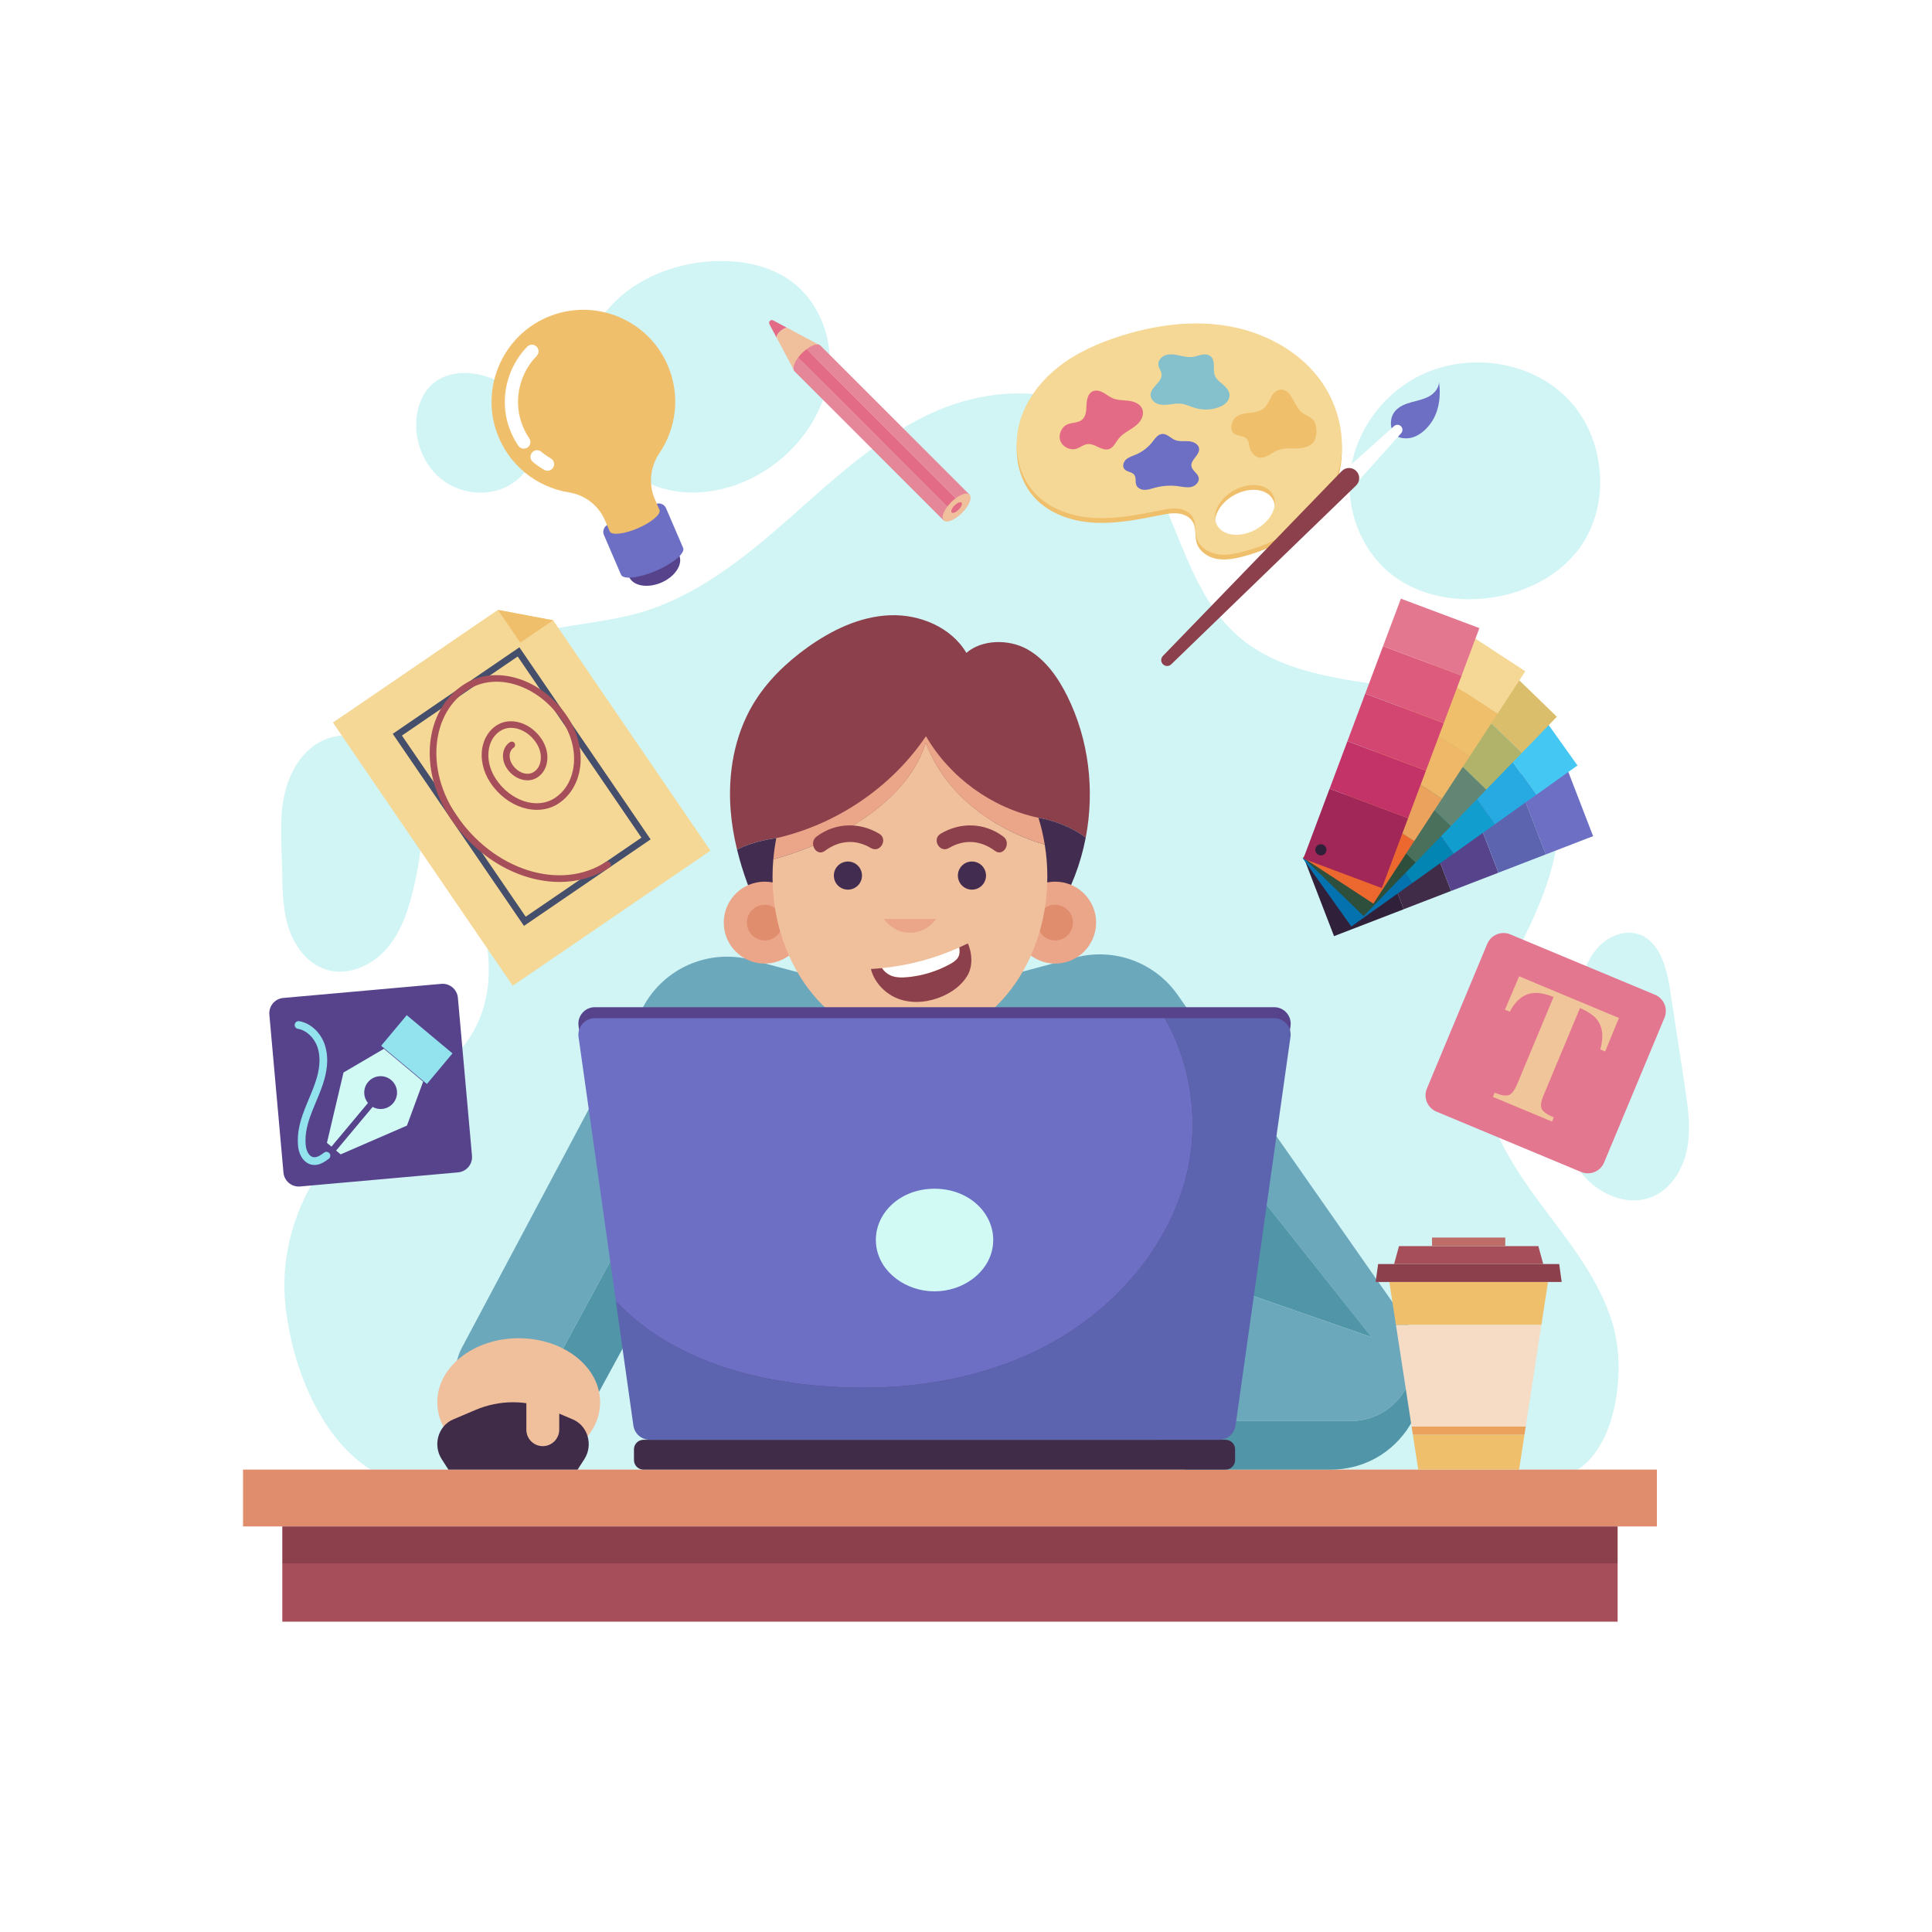 <?xml version="1.0" encoding="utf-8"?>
<!-- Generator: Adobe Illustrator 26.0.1, SVG Export Plug-In . SVG Version: 6.00 Build 0)  -->
<svg version="1.1" xmlns="http://www.w3.org/2000/svg" xmlns:xlink="http://www.w3.org/1999/xlink" x="0px" y="0px"
	 viewBox="0 0 500 500" style="enable-background:new 0 0 500 500;" xml:space="preserve">
<rect x="0" y="0" width="500" height="500" fill="#808080" stroke="none"/>
<style type="text/css">
	.st0{fill:#FFFFFF;}
	.st1{fill:#D1F4F5;}
	.st2{fill:#DF8D6D;}
	.st3{fill:#8C404C;}
	.st4{fill:#A64F5A;}
	.st5{fill:#F5D896;}
	.st6{fill:#F0BF6C;}
	.st7{fill:#454F6B;}
	.st8{fill:#56438C;}
	.st9{fill:#6C6FC3;}
	.st10{fill:none;stroke:#231F20;stroke-width:4;stroke-miterlimit:10;}
	.st11{fill:#E36B85;}
	.st12{fill:#F0BF9C;}
	.st13{fill:#E68799;}
	.st14{fill:#85C1CD;}
	.st15{fill:#D1FAF5;}
	.st16{fill:#93E3EF;}
	.st17{fill:#31203A;}
	.st18{fill:#402C49;}
	.st19{fill:#5D64AF;}
	.st20{fill:#0472AF;}
	.st21{fill:#0285B2;}
	.st22{fill:#119DCE;}
	.st23{fill:#45C7F4;}
	.st24{fill:#27AAE1;}
	.st25{fill:#2D4F3C;}
	.st26{fill:#4A705B;}
	.st27{fill:#638674;}
	.st28{fill:#DABE6B;}
	.st29{fill:#B0B369;}
	.st30{fill:#ED682E;}
	.st31{fill:#EBA25D;}
	.st32{fill:#EFB768;}
	.st33{fill:#A02758;}
	.st34{fill:#C43368;}
	.st35{fill:#D34672;}
	.st36{fill:#E47790;}
	.st37{fill:#DD5B7D;}
	.st38{fill:#F1C59A;}
	.st39{fill:#5195A8;}
	.st40{fill:#6CA8BC;}
	.st41{fill:#422C4F;}
	.st42{fill:#EBA588;}
	.st43{fill:#F6DCC5;}
	.st44{fill:#BD6C67;}
</style>
<g id="BACKGROUND">
	<polygon class="st0" points="500,500 0,500 0,0 250,0 500,0 	"/>
</g>
<g id="OBJECTS">
	<g>
		<g>
			<path class="st1" d="M84.15,191.37c-5.67,2.33-9.22,8.23-10.53,14.22c-1.32,5.99-0.8,12.21-0.63,18.35
				c0.14,5.25,0.03,10.59,1.52,15.62c1.49,5.03,4.92,9.83,9.94,11.39c5.64,1.75,11.94-1.1,15.76-5.6c3.83-4.5,5.63-10.35,6.96-16.11
				c1.37-5.95,2.32-12.09,1.65-18.16c-0.67-6.07-3.11-12.12-7.65-16.2C96.62,190.81,89.8,189.05,84.15,191.37z"/>
			<path class="st1" d="M154.6,83.84c-4.7,7.83-5.36,17.94-1.72,26.31c3.64,8.37,11.48,14.79,20.41,16.69
				c9.88,2.11,20.45-1.25,28.3-7.62c6.9-5.6,11.99-13.69,13-22.52c1.01-8.83-2.41-18.28-9.48-23.66c-5.74-4.36-13.29-5.78-20.5-5.44
				C172.78,68.15,160.7,73.68,154.6,83.84z"/>
			<path class="st1" d="M138.91,110.75c-1.02-5.47-5.39-9.86-10.42-12.27c-5.36-2.57-12.39-2.97-16.75,1.07
				c-2.38,2.21-3.63,5.45-3.95,8.69c-0.6,5.97,1.89,12.25,6.65,15.92c4.75,3.67,11.66,4.45,16.97,1.65
				C136.73,123.02,140.01,116.66,138.91,110.75z"/>
			<path class="st1" d="M365.16,98.45c-8.59,5.19-14.75,14.4-15.75,24.39c-1.01,9.98,3.36,20.45,11.46,26.38
				c6.73,4.92,15.49,6.54,23.78,5.62c8.93-1,17.73-5.02,23.38-12.01c9.15-11.35,7.75-29.53-2.53-39.87
				C395.21,92.61,377.65,90.91,365.16,98.45z"/>
			<path class="st1" d="M428.08,309.51c4.82-2.26,7.73-7.46,8.63-12.71c0.9-5.25,0.09-10.63-0.71-15.89
				c-1.26-8.23-2.52-16.46-3.78-24.69c-0.89-5.84-2.71-12.8-8.36-14.5c-3.7-1.12-7.81,0.7-10.39,3.58
				c-2.58,2.88-3.92,6.64-5.01,10.35c-2.27,7.76-3.7,15.77-4.25,23.84c-0.52,7.74-0.12,15.95,3.97,22.53
				C412.27,308.61,421.05,312.8,428.08,309.51z"/>
			<path class="st1" d="M95.93,380.33c-13.33-8.37-20.68-27.51-22.12-43.18c-1.45-15.67,4.78-31.86,16.35-42.53
				c10.93-10.08,26.56-15.86,33.15-29.19c7.1-14.36,0.85-31.36-4.42-46.49c-5.27-15.13-8.86-33.76,1.86-45.66
				c10.61-11.79,29.08-10.34,44.36-14.59c15.09-4.2,27.69-14.42,39.43-24.79c11.75-10.36,23.43-21.33,37.81-27.55
				c14.38-6.22,32.37-6.77,44.62,2.99c16.97,13.51,17,40.75,33.25,55.12c11.26,9.96,27.42,11.29,42.27,13.61
				c14.85,2.31,31.27,7.43,37.94,20.9c6.19,12.49,1.6,27.52-4.31,40.15c-5.91,12.62-13.29,25.49-12.48,39.41
				c0.71,12.19,7.66,23.06,14.94,32.87c7.28,9.8,15.3,19.51,18.78,31.22c3.48,11.71,1.18,31.04-9.04,37.73H95.93z"/>
		</g>
		<g>
			<rect x="62.9" y="380.33" class="st2" width="365.9" height="14.71"/>
			<g>
				<rect x="73.06" y="395.04" class="st3" width="345.58" height="9.56"/>
				<rect x="73.06" y="404.6" class="st4" width="345.58" height="15.09"/>
			</g>
		</g>
		<g>
			<g>
				<polygon class="st5" points="128.85,157.84 86.16,187 132.69,255.11 183.86,220.15 143.14,160.53 				"/>
				<polygon class="st6" points="134.65,166.33 143.14,160.53 128.85,157.84 				"/>
				<g>
					<path class="st7" d="M135.6,239.62l-33.96-49.71l32.78-22.39l33.96,49.71L135.6,239.62z M104.02,190.36l32.03,46.88L166,216.78
						l-32.03-46.88L104.02,190.36z"/>
				</g>
				<g>
					<path class="st4" d="M144.81,228.25c-10.31,0-21.35-6.06-28.38-16.7c-4.46-6.76-6.18-14.69-4.71-21.76
						c1.12-5.39,4.08-9.88,8.33-12.64c8.21-5.33,20.24-1.56,26.83,8.4c2.9,4.39,4.02,9.55,3.06,14.16
						c-0.74,3.53-2.68,6.47-5.47,8.28c-5.39,3.5-13.29,1.05-17.59-5.47c-1.9-2.88-2.63-6.27-2-9.29c0.49-2.34,1.78-4.29,3.63-5.5
						c3.59-2.33,8.84-0.73,11.69,3.59c1.26,1.91,1.74,4.16,1.32,6.18c-0.33,1.58-1.2,2.9-2.46,3.71c-2.44,1.59-5.99,0.52-7.9-2.38
						c-0.85-1.29-1.18-2.82-0.89-4.19c0.23-1.09,0.83-2.01,1.71-2.57c0.4-0.26,0.93-0.15,1.19,0.25c0.26,0.4,0.14,0.93-0.25,1.19
						c-0.62,0.41-0.87,1.03-0.96,1.49c-0.19,0.93,0.04,1.98,0.65,2.89c1.4,2.12,3.89,2.97,5.54,1.89c0.88-0.57,1.48-1.48,1.71-2.63
						c0.33-1.57-0.06-3.35-1.08-4.89c-2.33-3.53-6.52-4.92-9.32-3.09c-1.49,0.97-2.49,2.49-2.89,4.41c-0.54,2.58,0.1,5.5,1.75,8
						c3.79,5.74,10.62,7.97,15.23,4.97c2.44-1.58,4.07-4.07,4.72-7.2c0.87-4.16-0.16-8.85-2.81-12.86
						c-6.07-9.18-17.04-12.73-24.46-7.91c-3.92,2.54-6.54,6.54-7.59,11.55c-1.38,6.63,0.24,14.09,4.46,20.46
						c9.62,14.56,27.07,20.17,38.89,12.5c0.4-0.26,0.93-0.14,1.19,0.25c0.26,0.4,0.14,0.93-0.25,1.19
						C153.81,227.06,149.38,228.25,144.81,228.25z"/>
				</g>
			</g>
			<g>
				<path class="st8" d="M175.78,143.69c1.02,2.37-1.06,5.55-4.64,7.09c-3.59,1.54-7.32,0.87-8.34-1.5
					c-1.02-2.37,1.06-5.55,4.64-7.09C171.03,140.64,174.76,141.31,175.78,143.69z"/>
				<path class="st9" d="M157.36,135.76c-1.03,0.45-1.51,1.64-1.07,2.68l4.42,10.27c0.58,1.36,4.66,0.91,9.1-1
					c4.44-1.91,7.57-4.56,6.98-5.92l-4.42-10.27c-0.45-1.03-1.64-1.51-2.68-1.07L157.36,135.76z"/>
				<path class="st6" d="M172.81,94.55c-5.39-12.52-20.26-18.04-32.61-11.79c-10.39,5.26-15.48,17.59-11.8,28.64
					c2.96,8.88,10.46,14.7,18.88,16.04c4.13,0.65,7.63,3.38,9.28,7.21l1.23,2.86c0.47,1.09,3.73,0.73,7.29-0.8s6.06-3.66,5.59-4.75
					l-1.23-2.86c-1.68-3.9-1.13-8.34,1.24-11.86C175.05,110.76,176.13,102.26,172.81,94.55z"/>
				<g>
					<g>
						<path class="st0" d="M136.23,115.97c-0.74,0.32-1.63,0.08-2.09-0.61c-1.05-1.55-1.89-3.25-2.49-5.04
							c-2.37-7.1-0.49-15.19,4.79-20.6c0.66-0.68,1.75-0.69,2.42-0.03s0.69,1.75,0.03,2.42c-4.39,4.5-5.96,11.23-3.99,17.13
							c0.5,1.5,1.2,2.91,2.07,4.21c0.53,0.78,0.33,1.85-0.46,2.38C136.42,115.88,136.33,115.93,136.23,115.97z"/>
					</g>
					<g>
						<path class="st0" d="M142.38,121.69c-0.48,0.21-1.05,0.19-1.53-0.09c-1.04-0.6-2.03-1.29-2.95-2.06
							c-0.73-0.61-0.82-1.69-0.21-2.41c0.61-0.73,1.69-0.82,2.41-0.21c0.76,0.64,1.59,1.22,2.45,1.71c0.82,0.47,1.1,1.52,0.63,2.34
							C143,121.3,142.71,121.54,142.38,121.69z"/>
					</g>
				</g>
				<path class="st10" d="M161.29,132.63"/>
			</g>
			<g>
				<g>
					<path class="st11" d="M201.83,85.82c0.5-0.47,1.1-0.82,1.74-1.05l-3.47-1.85c-0.62-0.33-1.3,0.34-0.97,0.97l1.83,3.45
						c0.02-0.16,0.05-0.33,0.11-0.48C201.24,86.46,201.51,86.11,201.83,85.82z"/>
					<path class="st12" d="M212.32,89.42l-8.75-4.65c-0.64,0.23-1.25,0.58-1.74,1.05c-0.31,0.3-0.59,0.64-0.75,1.04
						c-0.06,0.15-0.09,0.31-0.11,0.48l4.67,8.77L212.32,89.42z"/>
				</g>
				<g>
					<path class="st13" d="M205.63,96.1l38.59,38.59l2.23-2.23l-39.91-39.91C205.44,94.05,205.02,95.5,205.63,96.1z"/>
					<path class="st11" d="M207.58,91.36c-0.39,0.39-0.74,0.79-1.03,1.2l39.91,39.91l2.23-2.23l-39.91-39.91
						C208.37,90.63,207.97,90.97,207.58,91.36z"/>
					<path class="st13" d="M212.32,89.42c-0.61-0.61-2.06-0.19-3.55,0.91l39.91,39.91l2.23-2.23L212.32,89.42z"/>
				</g>
				<path class="st12" d="M250.91,128.01c0.77,0.77-0.1,2.89-1.94,4.74c-1.85,1.85-3.97,2.72-4.74,1.94
					c-0.77-0.77,0.1-2.89,1.94-4.74C248.02,128.11,250.14,127.24,250.91,128.01z"/>
				<path class="st11" d="M248.84,130.08c0.29,0.29-0.04,1.11-0.74,1.81c-0.7,0.71-1.52,1.04-1.81,0.74
					c-0.29-0.29,0.04-1.11,0.74-1.81C247.74,130.12,248.55,129.78,248.84,130.08z"/>
			</g>
			<g>
				<g>
					<path class="st6" d="M341.3,99.07c-5.65-7.37-14.49-11.93-23.64-13.47c-9.16-1.54-18.63-0.24-27.49,2.54
						c-5.87,1.84-11.61,4.37-16.42,8.2c-4.81,3.83-8.67,9.07-10.08,15.06c-1.41,5.99-0.14,12.73,3.99,17.3
						c3.88,4.29,9.81,6.28,15.59,6.58c5.78,0.31,11.53-0.87,17.21-1.99c1.5-0.3,3.03-0.59,4.55-0.39c1.52,0.19,3.04,0.96,3.76,2.31
						c0.84,1.58,0.41,3.55,0.92,5.26c0.66,2.22,2.86,3.72,5.13,4.15c2.27,0.44,4.62-0.01,6.86-0.59
						c10.18-2.66,20.14-8.87,23.98-18.66C349.04,116.72,346.95,106.44,341.3,99.07z M324.99,138.28c-3.98,2.19-8.46,1.69-10.01-1.11
						c-1.54-2.8,0.44-6.85,4.42-9.04c3.98-2.19,8.46-1.69,10.01,1.11C330.95,132.04,328.97,136.09,324.99,138.28z"/>
					<path class="st5" d="M341.3,97.83c-5.65-7.37-14.49-11.93-23.64-13.47c-9.16-1.54-18.63-0.24-27.49,2.54
						c-5.87,1.84-11.61,4.37-16.42,8.2c-4.81,3.83-8.67,9.07-10.08,15.06s-0.14,12.73,3.99,17.3c3.88,4.29,9.81,6.28,15.59,6.58
						c5.78,0.31,11.53-0.87,17.21-1.99c1.5-0.3,3.03-0.59,4.55-0.39c1.52,0.19,3.04,0.96,3.76,2.31c0.84,1.58,0.41,3.55,0.92,5.26
						c0.66,2.22,2.86,3.72,5.13,4.15c2.27,0.44,4.62-0.01,6.86-0.59c10.18-2.66,20.14-8.87,23.98-18.66
						C349.04,115.48,346.95,105.2,341.3,97.83z M324.99,137.04c-3.98,2.19-8.46,1.69-10.01-1.11c-1.54-2.8,0.44-6.85,4.42-9.04
						c3.98-2.19,8.46-1.69,10.01,1.11C330.95,130.8,328.97,134.85,324.99,137.04z"/>
					<g>
						<path class="st9" d="M308.35,120.69c-0.3-1.69,2.17-2.89,1.97-4.6c-0.14-1.18-1.49-1.81-2.68-1.9
							c-1.19-0.08-2.43,0.14-3.53-0.31c-1.16-0.48-2.1-1.68-3.35-1.57c-1.12,0.09-1.83,1.18-2.52,2.06
							c-1.13,1.44-2.64,2.59-4.33,3.3c-0.85,0.36-1.77,0.62-2.46,1.23c-0.69,0.61-1.05,1.73-0.49,2.46
							c0.63,0.81,2.01,0.72,2.61,1.55c0.53,0.74,0.16,1.8,0.51,2.64c0.34,0.82,1.29,1.23,2.17,1.23c0.88,0.01,1.73-0.31,2.58-0.54
							c1.99-0.55,4.09-0.69,6.13-0.4c1.12,0.15,2.26,0.43,3.36,0.17s2.13-1.29,1.9-2.4C309.99,122.48,308.56,121.85,308.35,120.69z"
							/>
						<path class="st11" d="M289.51,113.51c0.74-0.92,1.76-1.57,2.76-2.2c1-0.63,2.02-1.29,2.73-2.23c0.71-0.95,1.06-2.25,0.58-3.33
							c-0.57-1.28-2.07-1.85-3.46-2.03c-1.39-0.18-2.84-0.1-4.13-0.64c-0.88-0.37-1.61-1-2.45-1.46c-0.83-0.46-1.86-0.75-2.73-0.36
							c-1.25,0.56-1.57,2.17-1.62,3.54c-0.05,1.37-0.1,2.94-1.14,3.82c-1.04,0.87-2.6,0.68-3.84,1.23
							c-1.55,0.69-2.38,2.68-1.78,4.27c0.6,1.59,2.55,2.52,4.17,2c0.98-0.31,1.8-1.07,2.82-1.19c1.96-0.24,3.78,1.93,5.64,1.28
							C288.23,115.79,288.74,114.47,289.51,113.51z"/>
						<path class="st14" d="M315.27,105.45c0.75-0.26,1.49-0.63,2.05-1.19c0.56-0.56,0.94-1.35,0.88-2.14
							c-0.08-1.07-0.91-1.93-1.73-2.62c-0.82-0.7-1.73-1.39-2.1-2.4c-0.3-0.81-0.2-1.69-0.22-2.55c-0.02-0.86-0.19-1.8-0.85-2.35
							c-0.62-0.51-1.51-0.55-2.3-0.4c-0.79,0.15-1.54,0.47-2.34,0.58c-1.17,0.15-2.34-0.15-3.49-0.4c-1.15-0.25-2.37-0.44-3.49-0.08
							c-1.12,0.37-2.08,1.47-1.9,2.63c0.12,0.77,0.71,1.42,0.82,2.19c0.15,1.07-0.61,2.02-1.34,2.81c-0.73,0.79-1.54,1.68-1.5,2.76
							c0.04,1.01,0.87,1.87,1.82,2.22c0.95,0.35,2,0.3,3.01,0.17c1.01-0.12,2.02-0.31,3.03-0.2c1.31,0.14,2.51,0.77,3.78,1.13
							C311.32,106.17,313.4,106.11,315.27,105.45z"/>
						<path class="st6" d="M326.14,118.47c0.12,0.01,0.24,0.01,0.36-0.01c1.56-0.15,2.69-1.32,4.09-1.9
							c1.49-0.62,3.17-0.48,4.79-0.51c1.62-0.03,3.38-0.31,4.46-1.51c1.13-1.25,1.16-4.53,0.07-5.82c-0.76-0.9-2.02-1.21-2.95-1.94
							c-0.73-0.58-1.22-1.4-1.7-2.21c-0.9-1.53-1.7-3.88-3.88-3.74c-1.1,0.07-1.93,1.03-2.46,1.99c-0.53,0.97-0.93,2.05-1.75,2.78
							c-0.88,0.78-2.11,1.03-3.28,1.18c-1.17,0.14-2.39,0.22-3.44,0.76c-1.4,0.71-2.17,2.48-1.61,4c0.56,1.51,2.86,0.96,3.83,2.07
							c0.57,0.65,0.55,1.61,0.8,2.44C323.84,117.26,324.87,118.39,326.14,118.47z"/>
					</g>
				</g>
				<g>
					<path class="st9" d="M360.74,112.14c-1.15-1.71-1.01-4.19,0.33-5.76c1.04-1.22,2.62-1.84,4.16-2.27
						c1.55-0.43,3.15-0.73,4.56-1.5c1.41-0.77,2.61-2.16,2.62-3.77c0.56,3.91-0.03,8.12-2.51,11.19c-1.09,1.35-2.46,2.52-4.09,3.09
						C364.18,113.71,361.7,113.58,360.74,112.14z"/>
					<path class="st0" d="M362.57,110.32L362.57,110.32c-0.49-0.49-1.28-0.51-1.79-0.05l-12.49,11.2l3.13,3.13l11.2-12.49
						C363.08,111.59,363.06,110.81,362.57,110.32z"/>
					<path class="st3" d="M300.97,171.91L300.97,171.91c-0.59-0.59-0.6-1.54-0.02-2.14l46.29-47.85c1.02-1.06,2.71-1.07,3.75-0.03
						l0,0c1.04,1.04,1.03,2.73-0.03,3.75l-47.85,46.29C302.51,172.51,301.56,172.5,300.97,171.91z"/>
				</g>
			</g>
			<g>
				<path class="st8" d="M118.55,303.41l-40.89,3.65c-2.18,0.19-4.11-1.42-4.3-3.6l-3.65-40.89c-0.19-2.18,1.42-4.11,3.6-4.3
					l40.89-3.65c2.18-0.19,4.11,1.42,4.3,3.6l3.65,40.89C122.34,301.29,120.73,303.21,118.55,303.41z"/>
				<g>
					<path class="st15" d="M105.32,291.3l4.19-11.38l-10.15-8.49l-10.46,6.13l-4.29,18.21l1.17,0.98l9.45-11.3
						c-1.27-1.55-1.31-3.82,0.02-5.41c1.5-1.8,4.18-2.04,5.98-0.53c1.8,1.5,2.04,4.18,0.53,5.98c-1.33,1.59-3.58,1.96-5.32,0.98
						l-9.45,11.3l1.17,0.98L105.32,291.3z"/>
					
						<rect x="100.03" y="266.55" transform="matrix(0.767 0.641 -0.641 0.767 199.399 -5.837)" class="st16" width="15.43" height="10.32"/>
				</g>
				<g>
					<path class="st16" d="M81.72,301.48c-0.39,0.03-0.77,0.01-1.14-0.07c-1-0.23-1.92-0.94-2.53-1.95
						c-0.86-1.42-0.98-2.95-0.98-4.38c0-3.13,1-6.07,1.98-8.53c0.29-0.74,0.6-1.47,0.91-2.21c0.76-1.81,1.54-3.67,2.07-5.56
						c0.82-2.95,0.87-5.55,0.15-7.72c-0.83-2.5-2.87-4.43-5.09-4.81c-0.54-0.09-0.91-0.61-0.81-1.15c0.09-0.54,0.61-0.91,1.15-0.82
						c2.96,0.51,5.57,2.93,6.64,6.15c0.85,2.56,0.81,5.55-0.12,8.89c-0.56,2.01-1.37,3.94-2.15,5.8c-0.3,0.72-0.61,1.44-0.9,2.17
						c-0.91,2.28-1.84,5-1.84,7.79c0,1.14,0.08,2.34,0.69,3.35c0.33,0.55,0.79,0.92,1.26,1.03c0.49,0.11,1.01-0.05,1.35-0.2
						c0.53-0.23,1.04-0.61,1.53-0.97c0.44-0.33,1.07-0.23,1.4,0.21c0.33,0.44,0.23,1.07-0.21,1.4c-0.55,0.4-1.17,0.86-1.91,1.18
						C82.7,301.3,82.2,301.43,81.72,301.48z"/>
				</g>
			</g>
			<g>
				<g>
					
						<rect x="340.66" y="217.86" transform="matrix(0.933 -0.36 0.36 0.933 -58.833 141.389)" class="st17" width="19.34" height="21.71"/>
					
						<rect x="358.91" y="212.01" transform="matrix(0.933 -0.36 0.36 0.933 -55.716 146.449)" class="st18" width="13.13" height="21.71"/>
					
						<rect x="371.16" y="207.29" transform="matrix(0.933 -0.36 0.36 0.933 -53.194 150.542)" class="st8" width="13.13" height="21.71"/>
					
						<rect x="395.67" y="197.83" transform="matrix(0.933 -0.36 0.36 0.933 -48.151 158.731)" class="st9" width="13.13" height="21.71"/>
					
						<rect x="383.42" y="202.56" transform="matrix(0.933 -0.36 0.36 0.933 -50.672 154.635)" class="st19" width="13.13" height="21.71"/>
				</g>
				<g>
					
						<rect x="341.84" y="214.46" transform="matrix(0.814 -0.58 0.58 0.814 -65.51 245.803)" class="st20" width="19.34" height="21.71"/>
					
						<rect x="358.17" y="205.04" transform="matrix(0.814 -0.58 0.58 0.814 -57.589 251.724)" class="st21" width="13.13" height="21.71"/>
					
						<rect x="368.87" y="197.42" transform="matrix(0.814 -0.58 0.58 0.814 -51.181 256.517)" class="st22" width="13.13" height="21.71"/>
					
						<rect x="390.26" y="182.18" transform="matrix(0.814 -0.58 0.58 0.814 -38.365 266.101)" class="st23" width="13.13" height="21.71"/>
					
						<rect x="379.56" y="189.8" transform="matrix(0.814 -0.58 0.58 0.814 -44.773 261.31)" class="st24" width="13.13" height="21.71"/>
				</g>
				<g>
					
						<rect x="342.21" y="211.86" transform="matrix(0.696 -0.718 0.718 0.696 -52.98 320.225)" class="st25" width="19.34" height="21.71"/>
					
						<rect x="356.61" y="200.2" transform="matrix(0.696 -0.718 0.718 0.696 -41.18 324.801)" class="st26" width="13.13" height="21.71"/>
					
						<rect x="365.76" y="190.78" transform="matrix(0.696 -0.718 0.718 0.696 -31.635 328.503)" class="st27" width="13.13" height="21.71"/>
					
						<rect x="384.05" y="171.92" transform="matrix(0.696 -0.718 0.718 0.696 -12.546 335.902)" class="st28" width="13.13" height="21.71"/>
					
						<rect x="374.9" y="181.35" transform="matrix(0.696 -0.718 0.718 0.696 -22.09 332.203)" class="st29" width="13.13" height="21.71"/>
				</g>
				<g>
					
						<rect x="342.06" y="209.09" transform="matrix(0.547 -0.837 0.837 0.547 -24.861 393.917)" class="st30" width="19.34" height="21.71"/>
					
						<rect x="354.05" y="195.5" transform="matrix(0.547 -0.837 0.837 0.547 -9.466 395.206)" class="st31" width="13.13" height="21.71"/>
					
						<rect x="361.24" y="184.51" transform="matrix(0.547 -0.837 0.837 0.547 2.988 396.248)" class="st32" width="13.13" height="21.71"/>
					
						<rect x="375.62" y="162.53" transform="matrix(0.547 -0.837 0.837 0.547 27.892 398.328)" class="st5" width="13.13" height="21.71"/>
					
						<rect x="368.43" y="173.52" transform="matrix(0.547 -0.837 0.837 0.547 15.439 397.286)" class="st6" width="13.13" height="21.71"/>
				</g>
				<g>
					
						<rect x="341.25" y="205.97" transform="matrix(0.351 -0.936 0.936 0.351 24.737 469.337)" class="st33" width="19.34" height="21.71"/>
					
						<rect x="350.05" y="190.77" transform="matrix(0.351 -0.936 0.936 0.351 42.67 464.804)" class="st34" width="13.13" height="21.71"/>
					
						<rect x="354.66" y="178.47" transform="matrix(0.351 -0.936 0.936 0.351 57.178 461.137)" class="st35" width="13.13" height="21.71"/>
					
						<rect x="363.88" y="153.87" transform="matrix(0.351 -0.936 0.936 0.351 86.194 453.803)" class="st36" width="13.13" height="21.71"/>
					
						<rect x="359.27" y="166.17" transform="matrix(0.351 -0.936 0.936 0.351 71.686 457.47)" class="st37" width="13.13" height="21.71"/>
				</g>
				<path class="st17" d="M343.2,220.44c-0.28,0.75-1.11,1.13-1.86,0.85c-0.75-0.28-1.13-1.11-0.85-1.86
					c0.28-0.75,1.11-1.13,1.86-0.85C343.1,218.86,343.48,219.7,343.2,220.44z"/>
			</g>
			<g>
				<path class="st36" d="M409.18,303.3l-37.45-15.62c-2.32-0.97-3.42-3.64-2.45-5.96l15.62-37.45c0.97-2.32,3.64-3.42,5.96-2.45
					l37.45,15.62c2.32,0.97,3.42,3.64,2.45,5.96l-15.62,37.45C414.17,303.18,411.5,304.27,409.18,303.3z"/>
				<g>
					<path class="st38" d="M393.15,252.67l25.83,10.78l-3.57,8.67l-1.24-0.52c0.89-3.26,0.6-5.84-0.86-7.73
						c-0.82-1.05-2.29-2.05-4.41-3l-9.43,22.6c-0.66,1.58-0.82,2.74-0.48,3.49c0.34,0.75,1.38,1.49,3.12,2.21l-0.45,1.09
						l-15.29-6.38l0.45-1.09c1.68,0.7,2.9,0.9,3.67,0.61c0.77-0.29,1.48-1.22,2.14-2.79l9.43-22.6c-2.12-0.82-3.86-1.16-5.23-1.02
						c-2.52,0.26-4.55,1.87-6.1,4.83l-1.24-0.52L393.15,252.67z"/>
				</g>
			</g>
		</g>
		<g>
			<g>
				<g>
					<path class="st39" d="M133.87,370.89c7.91,1.86,16.29-1.72,20.29-9.08l31.43-57.74h-15.57L133.87,370.89z"/>
					<path class="st40" d="M235.26,259.29l-40.77-10.87c-11.06-2.95-22.7,2.12-28.07,12.22l-46.87,88.12
						c-3.8,7.15-0.68,16.02,6.77,19.21l4.52,1.93c1,0.43,2.01,0.75,3.04,0.99l36.16-66.82h15.57h49.66V259.29z"/>
				</g>
				<g>
					<path class="st40" d="M364.89,345.8l-1.81-4.92l-58.29-83.38c-5.93-8.48-16.52-12.34-26.51-9.68l-43.02,11.47v44.78
						l59.66,63.69h54.64C360.91,367.76,368.8,356.46,364.89,345.8z M315.54,296.36l39.41,49.7l-44.27-15.42L315.54,296.36z"/>
					<path class="st39" d="M364.13,342.38l-1.05-1.5l1.81,4.92c3.91,10.66-3.98,21.96-15.33,21.96h-54.64l11.77,12.57h37.66
						C363.86,380.33,375.31,358.37,364.13,342.38z"/>
					<polygon class="st39" points="315.54,296.36 310.69,330.63 354.96,346.05 					"/>
				</g>
				<g>
					<g>
						<path class="st3" d="M276.2,180.13c-2.4-4.82-5.65-9.46-10.34-12.1c-4.7-2.64-11.71-2.6-15.76,0.94
							c-3.93-6.66-12.11-10.05-19.83-9.74c-7.73,0.31-15.02,3.83-21.31,8.33c-5.6,4.01-10.65,8.91-14.15,14.84
							c-4.8,8.13-6.45,17.89-5.72,27.3c0.27,3.44,0.84,6.83,1.66,10.18c4.63-2.39,10.15-2.96,10.15-2.96l67.85-5.28
							c4.68,0.84,8.88,2.68,12.24,5.12C283.34,204.45,281.79,191.37,276.2,180.13z"/>
						<path class="st41" d="M200.9,216.92c0,0-5.52,0.57-10.15,2.96c1.41,5.82,3.55,11.48,6.09,16.92c25.14,0.32,51.68,0,76.81-0.99
							c3.6-5.83,6.05-12.33,7.34-19.06c-3.36-2.44-7.57-4.28-12.24-5.12L200.9,216.92z"/>
					</g>
					<g>
						<circle class="st42" cx="197.91" cy="238.77" r="10.6"/>
						<path class="st2" d="M197.91,243.38c-2.54,0-4.61-2.07-4.61-4.61c0-2.54,2.07-4.61,4.61-4.61c2.54,0,4.61,2.07,4.61,4.61
							C202.51,241.31,200.45,243.38,197.91,243.38z"/>
						<circle class="st42" cx="273.07" cy="238.77" r="10.6"/>
						<path class="st2" d="M273.07,243.38c-2.54,0-4.61-2.07-4.61-4.61c0-2.54,2.07-4.61,4.61-4.61c2.54,0,4.61,2.07,4.61,4.61
							C277.67,241.31,275.61,243.38,273.07,243.38z"/>
					</g>
					<g>
						<path class="st42" d="M239.57,192.25c6.14,15.95,21.25,23.57,30.81,26.34c-0.39-2.39-0.93-4.72-1.63-6.95
							c-12.04-2.56-22.89-10.41-29.11-21.11c-8.97,13.26-23.15,22.83-38.74,26.39c-0.35,1.79-0.6,3.62-0.76,5.49
							C219.17,217.09,235.41,206.04,239.57,192.25z"/>
						<path class="st12" d="M239.57,192.25c-4.16,13.78-20.4,24.84-39.44,30.16c-0.13,1.47-0.2,2.96-0.2,4.47
							c0,23.78,15.92,43.06,35.56,43.06c19.64,0,35.56-19.28,35.56-43.06c0-2.84-0.23-5.61-0.67-8.29
							C260.82,215.82,245.71,208.21,239.57,192.25z"/>
					</g>
					<g>
						<g>
							<path class="st3" d="M213.49,220.2c3.67-2.74,7.94-3.09,11.9-0.73c2.38,1.42,4.53-2.28,2.16-3.7
								c-5.16-3.08-11.38-2.89-16.22,0.73C209.14,218.13,211.27,221.85,213.49,220.2L213.49,220.2z"/>
						</g>
						<circle class="st41" cx="219.44" cy="226.6" r="3.64"/>
					</g>
					<g>
						<g>
							<path class="st3" d="M257.49,220.2c-3.67-2.74-7.94-3.09-11.9-0.73c-2.38,1.42-4.53-2.28-2.16-3.7
								c5.16-3.08,11.38-2.89,16.22,0.73C261.84,218.13,259.71,221.85,257.49,220.2L257.49,220.2z"/>
						</g>
						<path class="st41" d="M247.9,226.6c0,2.01,1.63,3.64,3.64,3.64c2.01,0,3.64-1.63,3.64-3.64c0-2.01-1.63-3.64-3.64-3.64
							C249.53,222.95,247.9,224.58,247.9,226.6z"/>
					</g>
					<path class="st42" d="M228.76,237.81c1.46,2.15,3.93,3.57,6.74,3.57c2.8,0,5.27-1.42,6.74-3.57H228.76z"/>
					<g>
						<path class="st0" d="M230.47,252.44c1.37,0.61,2.94,0.59,4.44,0.45c3.87-0.37,7.65-1.54,11.02-3.41
							c0.79-0.44,1.59-0.95,2.04-1.72c0.45-0.78,0.46-1.67,0.3-2.57c-6.32,2.86-13.1,4.68-20.01,5.35
							C228.78,251.36,229.56,252.04,230.47,252.44z"/>
						<path class="st3" d="M250.47,244.16c-0.73,0.36-1.47,0.7-2.21,1.04c0.16,0.9,0.15,1.79-0.3,2.57
							c-0.45,0.77-1.25,1.28-2.04,1.72c-3.37,1.87-7.15,3.04-11.02,3.41c-1.5,0.14-3.07,0.16-4.44-0.45
							c-0.91-0.4-1.68-1.08-2.21-1.9c-0.95,0.09-1.91,0.17-2.86,0.22c0.9,3.66,4.03,6.76,7.62,7.9c3.59,1.14,7.57,0.65,11.01-0.88
							c2.55-1.14,4.9-2.88,6.33-5.28C251.78,250.11,251.65,246.69,250.47,244.16z"/>
					</g>
				</g>
				<ellipse class="st12" cx="134.24" cy="362.9" rx="21.07" ry="16.57"/>
				<path class="st18" d="M148.28,367.36l-5.8-2.47c-6.23-2.65-13.19-2.65-19.43,0l-5.8,2.47c-3.85,1.64-5.28,6.62-2.95,10.25
					l1.75,2.72h33.44l1.75-2.72C153.57,373.98,152.13,369,148.28,367.36z"/>
				<path class="st12" d="M140.47,374.26L140.47,374.26c-2.35,0-4.25-1.9-4.25-4.25v-11.88h8.51V370
					C144.72,372.35,142.81,374.26,140.47,374.26z"/>
			</g>
			<g>
				<path class="st8" d="M329.76,260.66H153.95c-2.59,0-4.58,2.29-4.22,4.86l14.21,100.56c0.3,2.11,2.11,3.69,4.24,3.69h147.36
					c2.13,0,3.94-1.57,4.24-3.69l14.21-100.56C334.35,262.95,332.35,260.66,329.76,260.66z"/>
				<path class="st18" d="M317.18,380.33H166.53c-1.36,0-2.46-1.1-2.46-2.46v-2.79c0-1.36,1.1-2.46,2.46-2.46h150.65
					c1.36,0,2.46,1.1,2.46,2.46v2.79C319.64,379.23,318.54,380.33,317.18,380.33z"/>
				<g>
					<path class="st9" d="M173.23,347.58c11.67,6.72,25.11,9.87,38.53,11.05c19.98,1.75,40.7-0.85,58.51-10.09
						c17.8-9.24,32.38-25.6,36.95-45.12c3.14-13.39,1.02-28.1-5.79-39.91H153.95c-2.59,0-4.58,2.29-4.22,4.86l9.66,68.39
						C163.44,341.01,168.15,344.66,173.23,347.58z"/>
					<path class="st19" d="M329.76,263.51h-28.34c6.81,11.81,8.93,26.52,5.79,39.91c-4.58,19.53-19.15,35.89-36.95,45.12
						c-17.8,9.24-38.52,11.84-58.51,10.09c-13.42-1.18-26.86-4.33-38.53-11.05c-5.07-2.92-9.79-6.57-13.84-10.82l4.54,32.17
						c0.3,2.11,2.11,3.69,4.24,3.69h147.36c2.13,0,3.94-1.57,4.24-3.69l14.21-100.56C334.35,265.81,332.35,263.51,329.76,263.51z"/>
				</g>
				<path class="st15" d="M256.91,322.69c-1.03,6.71-7.72,11.51-15.05,11.51c-7.33,0-14.02-4.8-15.05-11.51
					c-1.2-7.78,5.46-15.05,15.05-15.05C251.45,307.64,258.1,314.91,256.91,322.69z"/>
			</g>
			<g>
				<g>
					<polygon class="st6" points="367.04,380.33 393.14,380.33 394.54,371.26 365.64,371.26 					"/>
					<polygon class="st6" points="400.62,331.77 359.56,331.77 361.27,342.91 398.91,342.91 					"/>
					<polygon class="st31" points="365.32,369.19 365.64,371.26 394.54,371.26 394.86,369.19 					"/>
					<polygon class="st43" points="398.91,342.91 361.27,342.91 365.32,369.19 394.86,369.19 					"/>
				</g>
				<polygon class="st3" points="403.52,327.13 356.66,327.13 356.02,331.77 404.16,331.77 				"/>
				<polygon class="st4" points="398.12,322.49 362.06,322.49 360.79,327.13 399.39,327.13 				"/>
				<rect x="370.61" y="320.28" class="st44" width="18.95" height="2.21"/>
			</g>
		</g>
	</g>
</g>
<g id="DESIGNED_BY_FREEPIK">
</g>
</svg>
